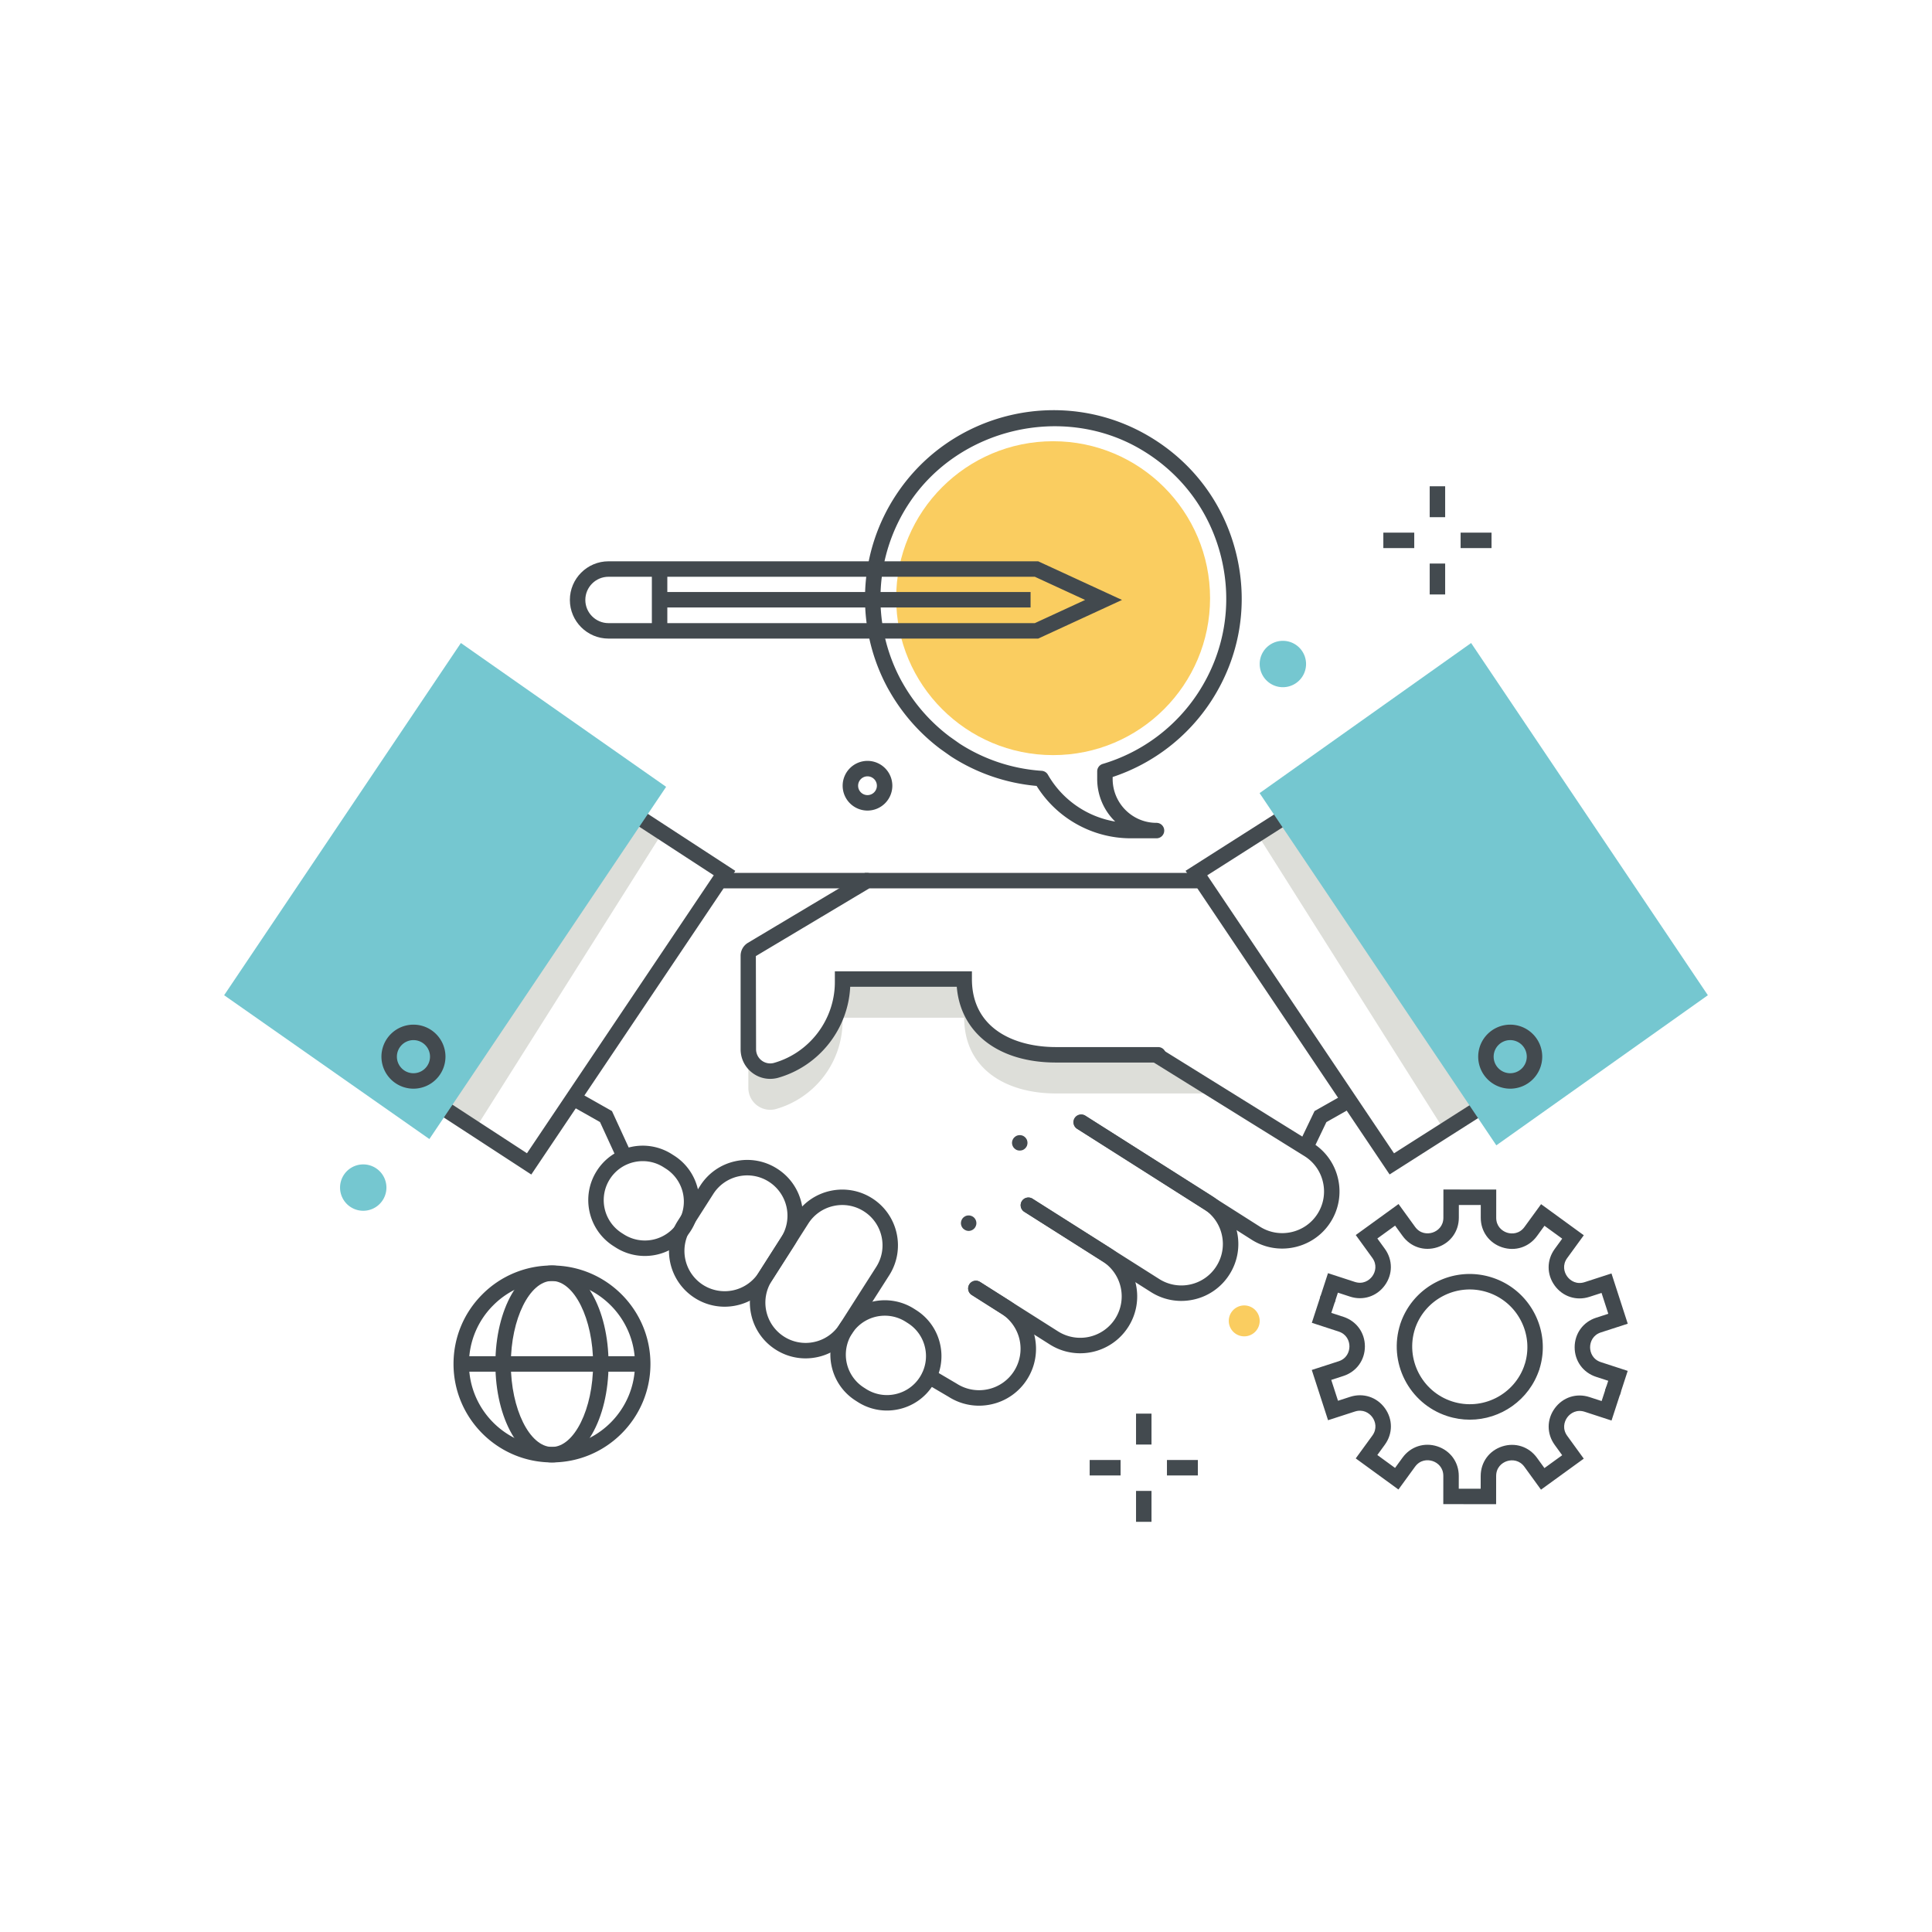 <?xml version="1.0" encoding="utf-8"?><svg xmlns="http://www.w3.org/2000/svg" width="250" height="250" viewBox="0 0 250 250"><g fill="none" fill-rule="evenodd"><path fill="#DDDED9" d="M150.17 136.49h-13.533c-6.556 0-11.871-3.246-11.871-9.802H109.03v.392c0 5.32-3.536 9.992-8.657 11.436a2.834 2.834 0 0 1-3.538-2.746v5.003a2.834 2.834 0 0 0 3.538 2.746 11.882 11.882 0 0 0 8.657-11.436v-.392h15.736c0 6.556 5.315 9.802 11.871 9.802h21.033l-7.5-5.003M55.003 142.923l6.751 2.75 23.999-38-6.75-4.75-24 40M193.003 142.089l-6.168 4.084-23.998-38 6.749-4.75 23.417 38.666"/><path fill="#FACD60" d="M156.582 77.404c0-11.216-9.093-20.309-20.309-20.309-11.216 0-20.309 9.092-20.309 20.308s9.093 20.308 20.309 20.309c11.216 0 20.309-9.092 20.309-20.308"/><path fill="#434A4F" d="M99.658 139.604c-.844 0-1.66-.277-2.34-.804a3.812 3.812 0 0 1-1.483-3.03v-12.1c0-.681.363-1.321.948-1.671l15.15-9.046h42.881a1 1 0 1 1 0 2h-42.329l-14.677 8.764.027 12.053a1.833 1.833 0 0 0 2.29 1.777c4.645-1.31 7.905-5.616 7.905-10.467v-1.392h17.736v1c0 6.49 5.616 8.803 10.871 8.803h13.227a1 1 0 1 1 0 2h-13.227c-7.414 0-12.341-3.813-12.831-9.803h-13.79c-.262 5.491-4.041 10.287-9.371 11.79-.33.085-.661.126-.987.126m-18.859 11.069a.998.998 0 0 1-.909-.583l-2.248-4.894-3.656-2.069a1 1 0 0 1 .986-1.74l4.218 2.387 2.517 5.481a1 1 0 0 1-.908 1.418m45.883 31.222c-1.38 0-2.734-.39-3.928-1.147l-2.998-1.765a1 1 0 0 1 1.015-1.724l3.025 1.782a5.354 5.354 0 0 0 4.074.721 5.332 5.332 0 0 0 3.359-2.363 5.373 5.373 0 0 0-1.66-7.405l-3.824-2.423a1 1 0 0 1 1.07-1.69l3.824 2.424c3.431 2.174 4.453 6.733 2.279 10.164a7.315 7.315 0 0 1-4.61 3.245 7.435 7.435 0 0 1-1.626.181"/><path fill="#434A4F" d="M139.772 175.112a7.326 7.326 0 0 1-3.931-1.142l-10.096-6.399a1 1 0 0 1 1.07-1.69l10.097 6.399a5.372 5.372 0 0 0 7.404-1.66 5.371 5.371 0 0 0-1.66-7.404l-10.096-6.399a1 1 0 1 1 1.07-1.689l10.097 6.398a7.315 7.315 0 0 1 3.244 4.611 7.315 7.315 0 0 1-.966 5.554 7.368 7.368 0 0 1-6.233 3.421"/><path fill="#434A4F" d="M152.857 168.338c-1.38 0-2.734-.39-3.928-1.147l-16.369-10.374a1 1 0 1 1 1.07-1.689l16.369 10.373a5.335 5.335 0 0 0 4.046.704 5.334 5.334 0 0 0 3.358-2.363 5.335 5.335 0 0 0 .704-4.046 5.333 5.333 0 0 0-2.363-3.359l-16.369-10.373a1.001 1.001 0 0 1 1.071-1.69l16.368 10.374a7.318 7.318 0 0 1 3.245 4.61 7.32 7.32 0 0 1-.966 5.554 7.32 7.32 0 0 1-4.611 3.245 7.433 7.433 0 0 1-1.625.181"/><path fill="#434A4F" d="M165.909 161.565a7.332 7.332 0 0 1-3.947-1.147l-22.587-14.355a1 1 0 1 1 1.072-1.688l22.588 14.356c2.485 1.578 5.812.855 7.418-1.611a5.356 5.356 0 0 0 .746-4.118 5.36 5.36 0 0 0-2.42-3.412l-19.443-12.078a1 1 0 1 1 1.056-1.699l19.442 12.078a7.336 7.336 0 0 1 3.317 4.677 7.34 7.34 0 0 1-1.021 5.642c-1.412 2.169-3.796 3.355-6.221 3.355M50.485 137.692l17.704 11.538 24.17-35.97-17.703-11.538-24.171 35.97zm18.264 14.29L47.694 138.26l26.401-39.29 21.055 13.721-26.401 39.291z"/><path fill="#434A4F" d="M169 149.382a1 1 0 0 1-.901-1.432l2.003-4.181 3.671-2.077a1 1 0 0 1 .984 1.741l-3.123 1.767-1.731 3.614a1 1 0 0 1-.903.568m-85.826.868c-.364 0-.732.04-1.097.12a5.017 5.017 0 0 0-3.165 2.212 5.052 5.052 0 0 0 1.538 6.968l.283.18a5.052 5.052 0 0 0 6.968-1.538 5.052 5.052 0 0 0-1.539-6.967l-.283-.18a5.002 5.002 0 0 0-2.705-.795zm.262 12.271a7.004 7.004 0 0 1-3.779-1.105h.001l-.284-.18c-3.274-2.091-4.238-6.455-2.147-9.73a6.997 6.997 0 0 1 4.419-3.089 7.001 7.001 0 0 1 5.309.942l.283.18c3.274 2.09 4.238 6.455 2.148 9.729a7.045 7.045 0 0 1-5.95 3.253zm31.065 7.729a5.047 5.047 0 0 0-4.261 2.33 5.052 5.052 0 0 0 1.538 6.967l.284.181a5.017 5.017 0 0 0 3.801.674 5.01 5.01 0 0 0 3.166-2.213 5.012 5.012 0 0 0 .673-3.801 5.01 5.01 0 0 0-2.212-3.165l-.284-.182a5.014 5.014 0 0 0-2.705-.791zm.261 12.273a6.996 6.996 0 0 1-3.777-1.11l-.282-.18c-3.275-2.091-4.239-6.455-2.148-9.729a7.051 7.051 0 0 1 9.728-2.148l.284.181a6.999 6.999 0 0 1 3.088 4.419 6.994 6.994 0 0 1-.941 5.309 6.993 6.993 0 0 1-4.419 3.089 7.087 7.087 0 0 1-1.533.169z"/><path fill="#434A4F" d="M90.972 166.266a5.22 5.22 0 0 0 7.199-1.59l2.912-4.561a5.22 5.22 0 0 0-1.59-7.199 5.19 5.19 0 0 0-3.929-.696 5.18 5.18 0 0 0-3.27 2.285l-2.912 4.562a5.22 5.22 0 0 0 1.59 7.199zm2.79 2.821a7.162 7.162 0 0 1-3.866-1.135c-3.352-2.141-4.339-6.609-2.199-9.961l2.911-4.562a7.17 7.17 0 0 1 4.525-3.163 7.163 7.163 0 0 1 5.436.964 7.166 7.166 0 0 1 3.162 4.525 7.16 7.16 0 0 1-.963 5.436l-2.912 4.561a7.166 7.166 0 0 1-4.525 3.163 7.279 7.279 0 0 1-1.569.172z"/><path fill="#434A4F" d="M108.993 155.928c-.377 0-.757.041-1.134.125a5.173 5.173 0 0 0-3.27 2.285l-4.733 7.414a5.22 5.22 0 0 0 1.59 7.2 5.182 5.182 0 0 0 3.929.696 5.178 5.178 0 0 0 3.27-2.286l4.732-7.414a5.182 5.182 0 0 0 .697-3.929 5.182 5.182 0 0 0-2.286-3.27 5.173 5.173 0 0 0-2.795-.821zm-4.757 19.845a7.155 7.155 0 0 1-3.866-1.136 7.168 7.168 0 0 1-3.163-4.525 7.166 7.166 0 0 1 .964-5.436l4.732-7.414c2.14-3.352 6.609-4.339 9.961-2.199 3.353 2.14 4.339 6.608 2.199 9.961l-4.732 7.414a7.17 7.17 0 0 1-4.525 3.163 7.295 7.295 0 0 1-1.57.172zm7.973-60.82H93.754a1 1 0 0 1 0-2h18.455a1 1 0 1 1 0 2m44.007-1.685l24.169 35.971 16.878-10.743-24.169-35.97-16.878 10.742zm23.597 38.705l-26.401-39.291 20.254-12.891 26.401 39.291-20.254 12.891zM131.954 148.88c-.13 0-.26-.02-.38-.07s-.23-.13-.32-.22c-.05-.04-.09-.1-.13-.15-.03-.05-.061-.11-.09-.17-.03-.06-.04-.13-.06-.19-.01-.06-.02-.13-.02-.2 0-.06.01-.13.02-.19.02-.06.03-.13.06-.19.029-.06.06-.12.09-.17.04-.05.08-.11.13-.15.09-.09.2-.17.32-.22.25-.1.52-.1.77 0 .12.05.23.13.32.22.05.04.09.1.12.15.04.05.07.11.1.17.02.06.04.13.05.19.02.06.02.13.02.19 0 .07 0 .14-.02.2-.01.06-.03.13-.05.19a.95.95 0 0 1-.1.17c-.03.05-.07.11-.12.15-.09.09-.2.17-.32.22-.13.05-.261.07-.39.07M125.344 159.28a.991.991 0 0 1-.38-.08 1.19 1.19 0 0 1-.33-.22c-.18-.18-.29-.44-.29-.7a1.046 1.046 0 0 1 .29-.71c.1-.09.21-.17.33-.22.369-.15.809-.06 1.09.22a1.025 1.025 0 0 1 .29.71c0 .13-.031.26-.08.38-.05.12-.12.23-.21.32-.19.19-.45.3-.71.3"/><path fill="#75C7D0" d="M55.562 147.392l-26.559-18.61 30.635-45.576 26.559 18.609-30.635 45.577M193.624 148.205l27.373-19.423-30.635-45.576-27.372 19.423 30.634 45.576"/><path fill="#434A4F" d="M195.421 134.59a2.145 2.145 0 0 0-2.143 2.142c0 1.182.961 2.143 2.143 2.143a2.145 2.145 0 0 0 2.143-2.143 2.145 2.145 0 0 0-2.143-2.142zm0 6.285a4.148 4.148 0 0 1-4.143-4.143 4.147 4.147 0 0 1 4.143-4.142 4.147 4.147 0 0 1 4.143 4.142 4.147 4.147 0 0 1-4.143 4.143zm-141.92-6.285a2.145 2.145 0 0 0-2.143 2.142c0 1.182.961 2.143 2.143 2.143a2.145 2.145 0 0 0 2.143-2.143 2.145 2.145 0 0 0-2.143-2.142zm0 6.285a4.148 4.148 0 0 1-4.143-4.143 4.147 4.147 0 0 1 4.143-4.142 4.147 4.147 0 0 1 4.143 4.142 4.147 4.147 0 0 1-4.143 4.143z"/><path fill="#42494E" d="M133.906 74.633H78.741c-1.655 0-3 1.346-3 3s1.345 3 3 3h55.165l6.506-3-6.506-3zm.438 8H78.741c-2.757 0-5-2.243-5-5s2.243-5 5-5h55.603l10.844 5-10.844 5z"/><path fill="#42494E" d="M84.351 81.633h2v-7.598h-2z"/><path fill="#42494E" d="M85.351 78.604h48.005v-2H85.351zM209.592 180.563l-1.902-.62.414-1.27-1.569-.511c-1.688-.55-2.778-2.053-2.776-3.829.002-1.776 1.095-3.276 2.783-3.822l1.571-.509-.874-2.698-1.571.508c-1.691.548-3.454-.028-4.496-1.465-1.042-1.437-1.04-3.294.005-4.729l.972-1.335-2.294-1.669-.971 1.334c-1.046 1.435-2.812 2.006-4.498 1.457-1.688-.55-2.778-2.053-2.776-3.828l.001-1.651-2.836-.002-.002 1.65c-.002 1.775-1.094 3.276-2.783 3.823-1.691.547-3.453-.028-4.496-1.466l-.969-1.336-2.296 1.665.969 1.336c1.042 1.438 1.04 3.294-.005 4.729-1.045 1.436-2.812 2.007-4.499 1.457l-1.569-.512-.414 1.27-1.901-.62 1.033-3.171 3.471 1.131c1.029.335 1.844-.158 2.262-.732.418-.574.639-1.501.003-2.378l-2.143-2.956 5.535-4.012 2.142 2.955c.637.878 1.586.955 2.261.737.676-.219 1.398-.838 1.399-1.922l.004-3.65 6.836.006-.003 3.65c-.001 1.084.72 1.706 1.396 1.926.674.219 1.624.143 2.261-.733l2.149-2.951 5.527 4.023-2.149 2.952c-.638.876-.419 1.803-.002 2.378.417.575 1.23 1.07 2.26.737l3.474-1.125 2.105 6.504-3.472 1.124c-1.031.334-1.399 1.212-1.4 1.922-.001.711.366 1.59 1.396 1.926l3.47 1.131-1.033 3.171"/><path fill="#42494E" d="M199.172 177.253l-1.901-.62a7.415 7.415 0 0 0-.443-5.695 7.413 7.413 0 0 0-4.34-3.714c-3.91-1.275-8.133.87-9.409 4.783l-1.901-.62a9.397 9.397 0 0 1 4.709-5.503 9.405 9.405 0 0 1 7.221-.561c4.961 1.617 7.682 6.969 6.064 11.93"/><path fill="#42494E" d="M190.194 183.706c-.97 0-1.956-.15-2.927-.467-4.961-1.618-7.681-6.97-6.063-11.931l1.901.621c-1.276 3.912.869 8.133 4.782 9.409 3.911 1.276 8.134-.869 9.409-4.782l1.902.62c-1.302 3.99-5.018 6.53-9.004 6.53"/><path fill="#42494E" d="M193.597 194.641l-6.836-.007.004-3.651c.001-1.083-.72-1.705-1.395-1.925-.676-.22-1.624-.144-2.263.733l-2.149 2.951-5.526-4.025 2.149-2.951c.638-.876.419-1.802.002-2.377-.416-.575-1.231-1.071-2.26-.738l-3.473 1.125-2.106-6.504 3.473-1.124c1.031-.334 1.399-1.212 1.4-1.923 0-.71-.366-1.588-1.396-1.924l-3.471-1.132 1.167-3.577 1.901.62-.546 1.676 1.569.511c1.688.551 2.777 2.053 2.776 3.828-.002 1.776-1.095 3.276-2.784 3.823l-1.57.509.874 2.698 1.57-.508c1.689-.546 3.454.028 4.496 1.466 1.042 1.438 1.04 3.294-.006 4.729l-.971 1.334 2.293 1.67.971-1.334c1.045-1.436 2.811-2.008 4.5-1.457 1.687.55 2.777 2.053 2.775 3.828l-.002 1.651 2.836.003.002-1.651c.002-1.775 1.094-3.276 2.784-3.822 1.689-.547 3.454.029 4.495 1.466l.969 1.336 2.297-1.665-.969-1.336c-1.042-1.437-1.04-3.293.005-4.729 1.045-1.435 2.809-2.009 4.499-1.456l1.569.511.601-1.841 1.901.62-1.221 3.743-3.47-1.132c-1.029-.336-1.844.158-2.262.732-.418.575-.638 1.501-.003 2.378l2.142 2.955-5.534 4.013-2.143-2.955c-.637-.878-1.586-.957-2.261-.738-.675.219-1.398.839-1.399 1.922l-.004 3.651"/><path fill="#434A4F" d="M116.662 88.14l.2.349a22.58 22.58 0 0 0 6.018 6.822l1.301.92a22.348 22.348 0 0 0 10.614 3.512 1 1 0 0 1 .802.501 12.404 12.404 0 0 0 8.711 6.066 7.66 7.66 0 0 1-2.331-5.509v-.99c0-.443.291-.832.715-.959a22.356 22.356 0 0 0 12.381-9.259c3.368-5.201 4.421-11.384 2.966-17.409-1.454-6.021-5.222-11.045-10.611-14.147-10.002-5.758-23.346-2.612-29.745 7.012a22.336 22.336 0 0 0-1.021 23.091zm32.99 20.336h-3.337c-4.948 0-9.566-2.584-12.179-6.778a24.384 24.384 0 0 1-11.076-3.811l-1.36-.961a24.618 24.618 0 0 1-6.573-7.442l-.206-.359-.011-.019a24.329 24.329 0 0 1 1.108-25.164c7.089-10.663 21.324-14.017 32.408-7.638 5.869 3.378 9.973 8.851 11.557 15.411 1.585 6.564.438 13.298-3.231 18.965a24.356 24.356 0 0 1-12.775 9.864v.257a5.678 5.678 0 0 0 2.216 4.499 5.623 5.623 0 0 0 3.459 1.176 1 1 0 1 1 0 2z"/><path fill="#75C7D0" d="M169.003 85.923a3 3 0 1 1-6 0 3 3 0 0 1 6 0m-119 67.75a3 3 0 1 1-6 0 3 3 0 0 1 6 0"/><path fill="#42494E" d="M71.425 165.754a10.666 10.666 0 0 0-7.594 3.146 10.67 10.67 0 0 0-3.146 7.595c0 5.923 4.818 10.741 10.741 10.741s10.741-4.818 10.741-10.741c0-5.922-4.818-10.741-10.741-10.741h-.001zm.001 23.482c-7.026 0-12.741-5.716-12.741-12.741 0-3.403 1.325-6.603 3.731-9.009a12.656 12.656 0 0 1 9.009-3.732h.001c7.025 0 12.741 5.716 12.741 12.741 0 7.025-5.716 12.741-12.741 12.741z"/><path fill="#42494E" d="M71.425 165.754c-2.885 0-5.323 4.919-5.323 10.741s2.438 10.741 5.323 10.741c2.885 0 5.322-4.919 5.322-10.741s-2.437-10.741-5.322-10.741zm0 23.482c-4.106 0-7.322-5.596-7.322-12.741s3.216-12.741 7.322-12.741 7.322 5.596 7.322 12.741-3.216 12.741-7.322 12.741z"/><path fill="#42494E" d="M59.685 177.495h23.482v-2H59.685z"/><path fill="#FACD60" d="M163.003 170.923a2 2 0 1 1-4 0 2 2 0 0 1 4 0"/><path fill="#42494E" d="M112.253 100.458c-.669 0-1.214.545-1.214 1.215 0 .669.545 1.214 1.214 1.214.67 0 1.215-.545 1.215-1.214 0-.67-.545-1.215-1.215-1.215zm0 4.429a3.218 3.218 0 0 1-3.214-3.214 3.218 3.218 0 0 1 3.214-3.215 3.218 3.218 0 0 1 3.215 3.215 3.218 3.218 0 0 1-3.215 3.214z"/><path fill="#434A4F" d="M147.003 186.923h2v-4h-2zM147.003 196.923h2v-4h-2zM151.003 190.923h4v-2h-4zM141.003 190.923h4v-2h-4zM185.003 66.923h2v-4h-2zM185.003 76.923h2v-4h-2zM189.003 70.923h4v-2h-4zM179.003 70.923h4v-2h-4z"/></g></svg>